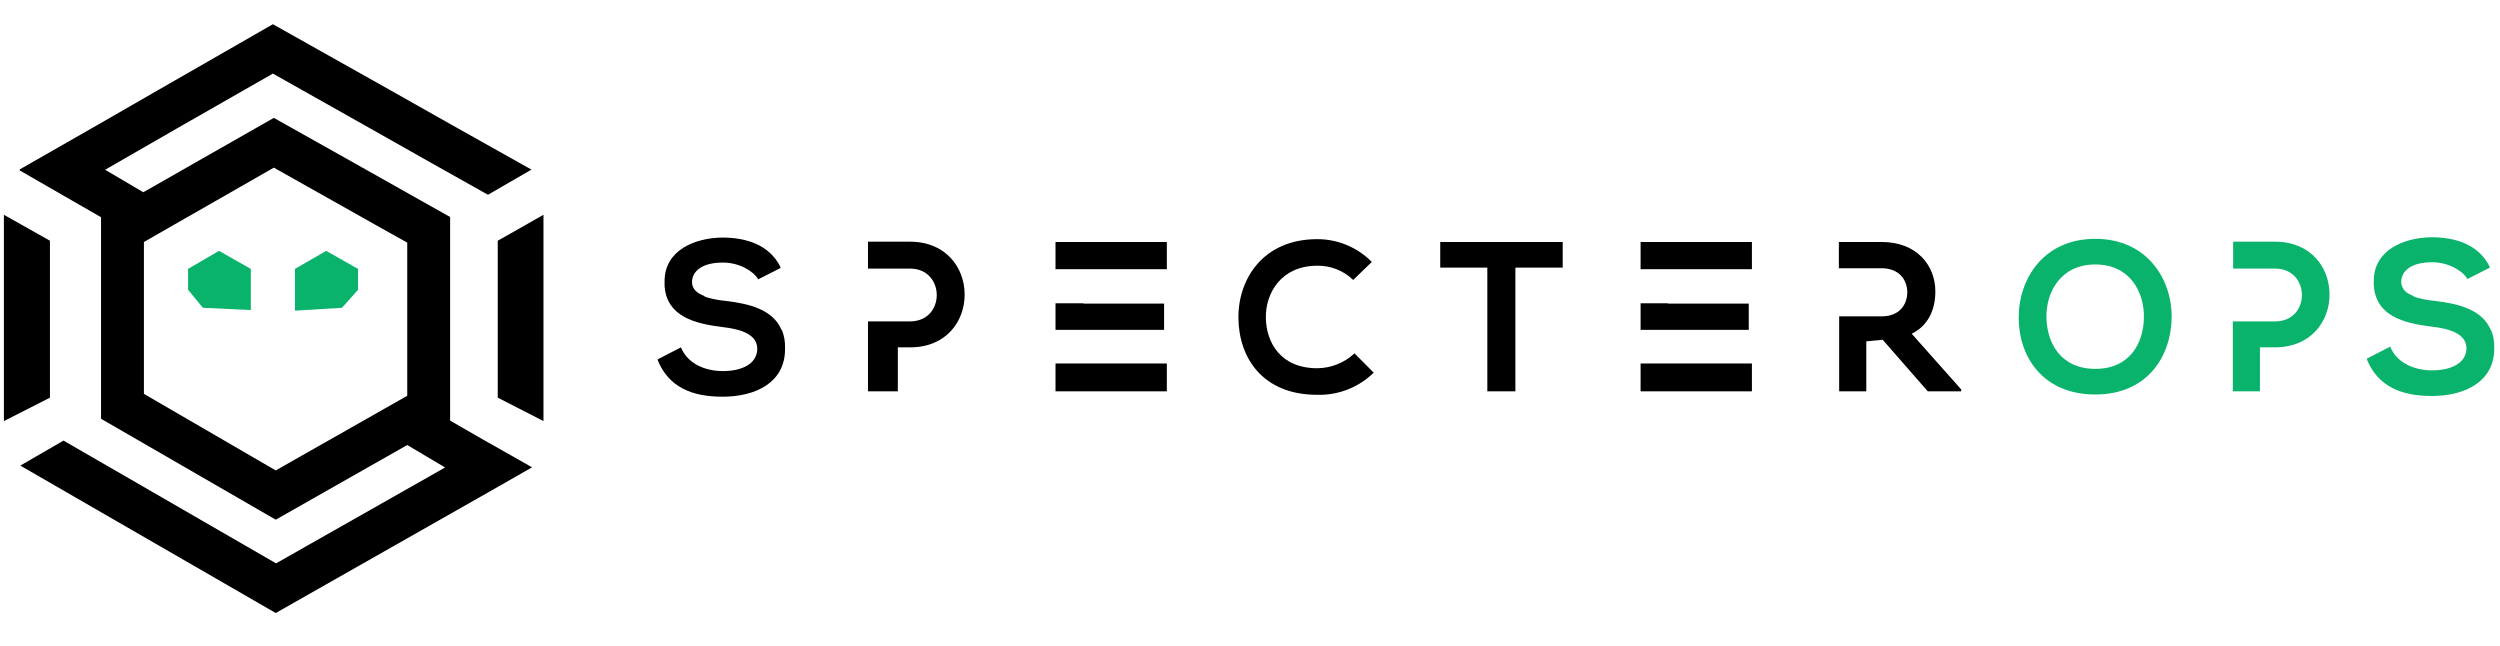 <svg width="240" height="62" viewBox="0 0 259 62" fill="none" xmlns="http://www.w3.org/2000/svg">
<path d="M81.329 33.564C81.35 32.936 81.239 32.311 81.003 31.729H80.97C80.088 29.631 77.67 29.008 75.122 28.713C74.367 28.643 73.622 28.489 72.9 28.254H73.096C72.247 27.959 71.692 27.533 71.692 26.746C71.724 25.632 72.737 24.747 74.893 24.747C76.559 24.747 78.03 25.599 78.552 26.484L80.872 25.304C80.872 25.271 80.839 25.271 80.839 25.239H80.872C79.696 22.846 77.213 22.157 74.828 22.157C71.986 22.19 68.849 23.469 68.849 26.681V27.172C69.078 30.286 71.855 31.073 74.893 31.434C76.919 31.663 78.454 32.253 78.454 33.695C78.422 35.334 76.723 35.99 74.893 35.99C73.064 35.99 71.234 35.236 70.548 33.532L68.13 34.777C68.13 34.81 68.163 34.81 68.163 34.843H68.13C69.274 37.661 71.692 38.645 74.861 38.645C78.291 38.645 81.329 37.17 81.329 33.728V33.564Z" fill="black"></path>
<path d="M112.236 35.203H109.351V38.088H120.884V35.203H112.236Z" fill="black"></path>
<path d="M115.013 31.719H120.6V28.998H112.236V28.966H109.351V31.719H115.013Z" fill="black"></path>
<path d="M109.351 25.435H120.884V22.616H109.351V25.435Z" fill="black"></path>
<path d="M94.267 22.584H89.922V25.37H94.267C97.959 25.37 97.991 30.844 94.267 30.844H89.922V38.088H93.016V33.532H94.29C101.837 33.532 101.814 22.584 94.267 22.584Z" fill="black"></path>
<path d="M136.468 35.695C132.645 35.695 131.175 33.007 131.142 30.451C131.11 27.894 132.743 25.075 136.468 25.075C137.155 25.063 137.837 25.187 138.476 25.44C139.115 25.694 139.698 26.07 140.192 26.55L142.12 24.682C141.38 23.932 140.5 23.338 139.53 22.933C138.559 22.528 137.519 22.32 136.468 22.322C130.881 22.322 128.267 26.419 128.3 30.483C128.333 34.548 130.75 38.448 136.468 38.448C137.546 38.478 138.619 38.29 139.624 37.896C140.628 37.502 141.544 36.91 142.316 36.154L140.323 34.154C139.277 35.136 137.9 35.686 136.468 35.695Z" fill="black"></path>
<path d="M149.186 25.271H154.087V38.088H156.995V25.271H161.895V22.616H149.209V25.271H149.186Z" fill="black"></path>
<path d="M172.84 35.203H169.965V38.088H181.498V35.203H172.84Z" fill="black"></path>
<path d="M175.78 31.719H181.171V28.998H172.807V28.966H169.965V31.719H175.78Z" fill="black"></path>
<path d="M169.965 25.435H181.498V22.616H169.965V25.435Z" fill="black"></path>
<path d="M217.076 22.289C211.751 22.289 209.137 26.386 209.137 30.45C209.137 34.515 211.653 38.415 217.076 38.415C222.499 38.415 224.95 34.416 224.982 30.418C225.015 26.419 222.391 22.289 217.076 22.289ZM217.076 35.76C213.449 35.76 212.077 33.04 212.012 30.483C211.947 27.861 213.449 24.944 217.076 24.944C220.702 24.944 222.173 27.861 222.107 30.483C222.065 33.03 220.702 35.76 217.076 35.76Z" fill="#09B36B"></path>
<path d="M235.698 22.584H231.353V25.37H235.698C239.39 25.37 239.423 30.844 235.698 30.844H231.32V38.088H234.13V33.532H235.665C243.245 33.532 243.212 22.584 235.698 22.584Z" fill="#09B36B"></path>
<path d="M258.404 33.564C258.425 32.936 258.314 32.311 258.078 31.729H258.045C257.163 29.631 254.745 29.008 252.197 28.713C251.442 28.643 250.697 28.489 249.975 28.254H250.171C249.989 28.198 249.814 28.121 249.649 28.025C249.388 27.919 249.165 27.738 249.007 27.505C248.85 27.271 248.766 26.996 248.766 26.714C248.799 25.599 249.812 24.714 251.968 24.714C253.634 24.714 255.105 25.567 255.627 26.451L257.947 25.271C257.947 25.239 257.914 25.239 257.914 25.206H257.947C256.771 22.813 254.288 22.125 251.903 22.125C249.06 22.157 245.924 23.436 245.924 26.648V27.13C246.153 30.244 248.93 31.031 251.968 31.391C253.994 31.621 255.497 32.211 255.529 33.62C255.497 35.259 253.798 35.914 251.968 35.914C250.139 35.914 248.309 35.161 247.623 33.456L245.205 34.702C245.205 34.734 245.238 34.734 245.238 34.767H245.205C246.349 37.586 248.766 38.569 251.935 38.569C255.366 38.569 258.404 37.094 258.404 33.653V33.554V33.564Z" fill="#09B36B"></path>
<path d="M200.502 27.73C200.502 25.042 198.575 22.616 194.948 22.616H190.505V25.337H194.948C196.778 25.337 197.594 26.583 197.594 27.828C197.594 29.074 196.81 30.319 194.948 30.319H190.538V38.088H193.347V32.909L195.046 32.745L199.718 38.088H203.181V37.891L198.052 32.122C199.891 31.204 200.502 29.467 200.502 27.73Z" fill="black"></path>
<path d="M19.484 25.403V27.566L21.02 29.434L25.985 29.664V25.403L22.686 23.534L19.484 25.403Z" fill="#09B36B"></path>
<path d="M30.559 25.403V29.73L35.427 29.434L37.093 27.566V25.403L33.794 23.534L30.559 25.403Z" fill="#09B36B"></path>
<path d="M50.586 43.398L46.601 41.103L46.633 41.071V20.027L40.981 16.848L36.734 14.455L28.37 9.758L20.137 14.445L15.89 16.871L14.845 17.461L10.892 15.133L12.198 14.379L18.406 10.807L28.272 5.169L38.335 10.839L44.542 14.347L50.554 17.723L55.03 15.133V15.101L46.731 10.446L40.524 6.939L28.272 0.055L16.217 6.972L10.009 10.544L2.038 15.101V15.199L10.467 20.05V40.93L28.566 51.386L42.19 43.65L46.111 45.977L28.599 55.909L6.579 43.191L2.103 45.781L28.566 61.055L50.554 48.567L55.095 45.977V45.945L50.586 43.388V43.398ZM14.91 38.35V22.617L18.112 20.781L22.359 18.355L28.37 14.914L34.545 18.388L38.792 20.781L42.19 22.682V38.547L28.566 46.282L14.91 38.35Z" fill="black"></path>
<path d="M51.566 22.485V38.743L56.304 41.169V19.798L51.566 22.485Z" fill="black"></path>
<path d="M5.174 22.485L0.404 19.798V41.169L5.174 38.743V22.485Z" fill="black"></path>
</svg>

